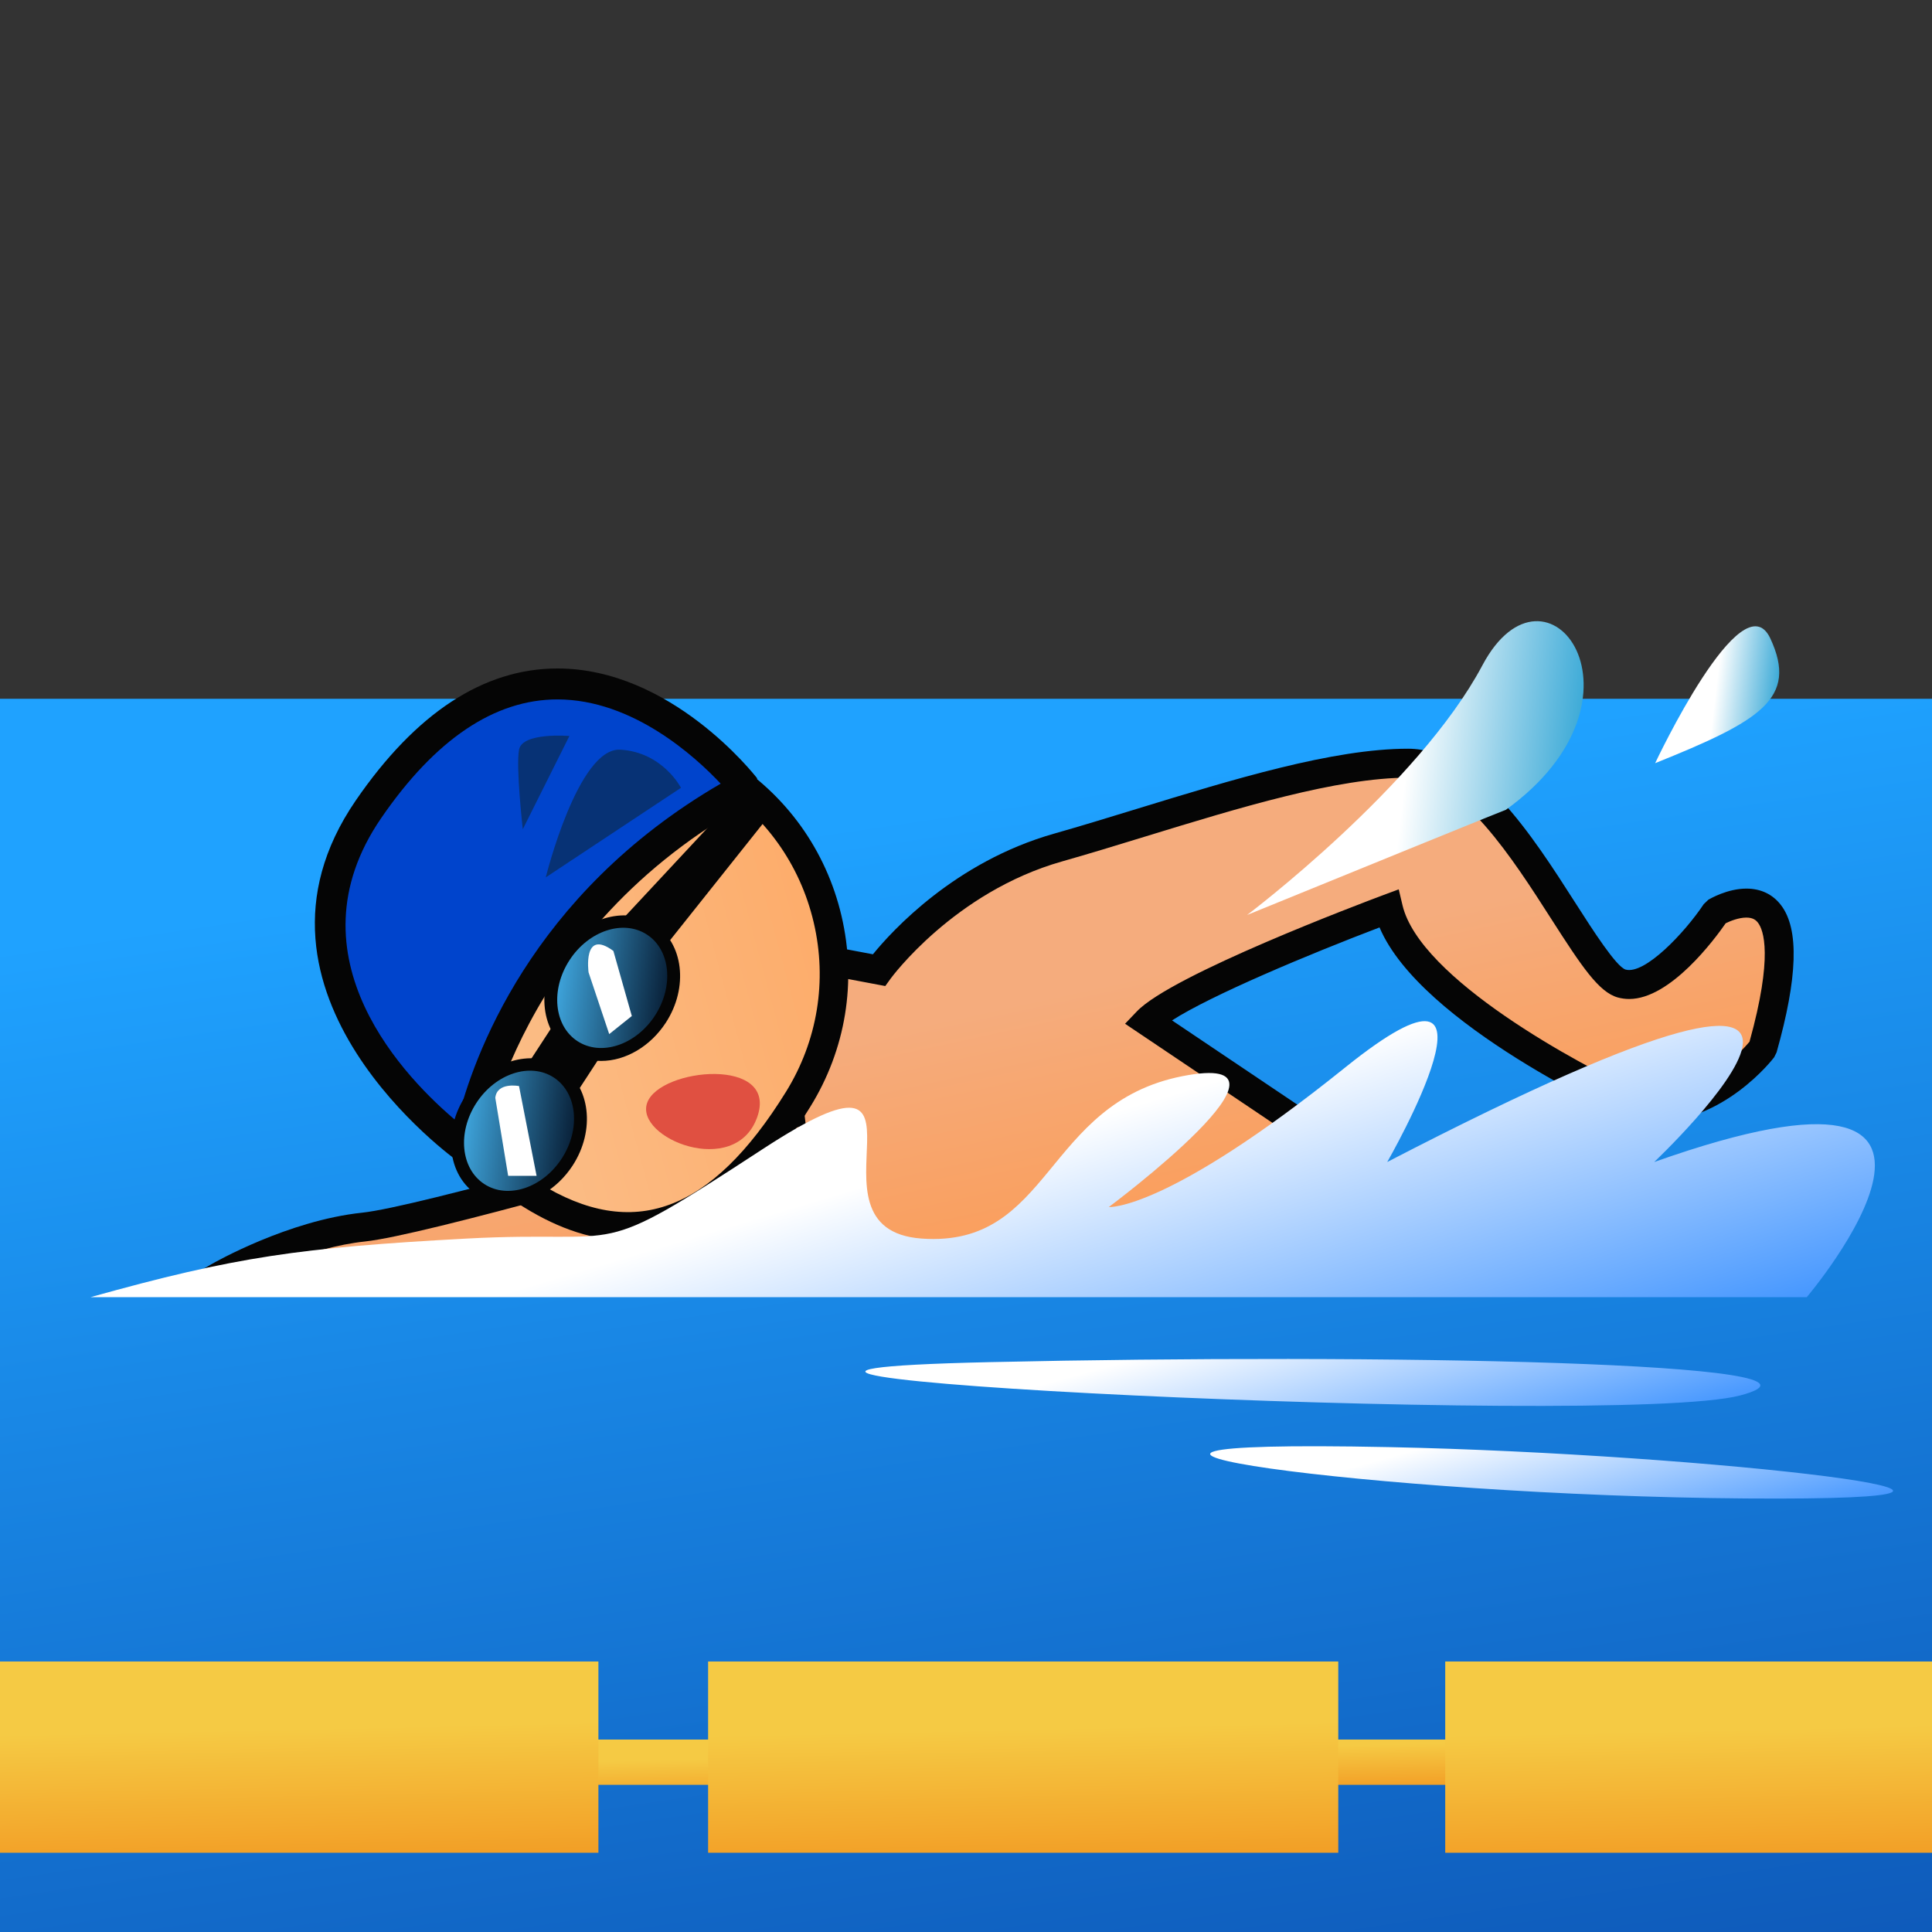 <?xml version="1.0" encoding="UTF-8" standalone="no"?>
<!-- Generator: Adobe Illustrator 15.0.0, SVG Export Plug-In . SVG Version: 6.00 Build 0)  -->

<svg
   xmlns:dc="http://purl.org/dc/elements/1.1/"
   xmlns:cc="http://creativecommons.org/ns#"
   xmlns:rdf="http://www.w3.org/1999/02/22-rdf-syntax-ns#"
   xmlns:svg="http://www.w3.org/2000/svg"
   xmlns="http://www.w3.org/2000/svg"
   xmlns:sodipodi="http://sodipodi.sourceforge.net/DTD/sodipodi-0.dtd"
   xmlns:inkscape="http://www.inkscape.org/namespaces/inkscape"
   version="1.1"
   id="レイヤー_1"
   x="0px"
   y="0px"
   width="64px"
   height="64px"
   viewBox="0 0 64 64"
   style="enable-background:new 0 0 64 64;"
   xml:space="preserve"
   inkscape:version="0.48.5 r10040"
   sodipodi:docname="swimmer.svg"><rect x="0" y="0" width="64" height="64" fill="#333333" stroke="none"/><defs
     id="defs147" /><sodipodi:namedview
     pagecolor="#ffffff"
     bordercolor="#666666"
     borderopacity="1"
     objecttolerance="10"
     gridtolerance="10"
     guidetolerance="10"
     inkscape:pageopacity="0"
     inkscape:pageshadow="2"
     inkscape:window-width="640"
     inkscape:window-height="480"
     id="namedview145" /><linearGradient
     id="SVGID_1_"
     gradientUnits="userSpaceOnUse"
     x1="29.56"
     y1="27.049"
     x2="40.867"
     y2="103.633"><stop
       offset="0"
       style="stop-color:#1FA2FF"
       id="stop4" /><stop
       offset="1"
       style="stop-color:#001D7F"
       id="stop6" /></linearGradient><rect
     y="23.148"
     style="fill:url(#SVGID_1_);"
     width="64"
     height="40.852"
     id="rect8" /><g
     id="g10"><linearGradient
       id="SVGID_2_"
       gradientUnits="userSpaceOnUse"
       x1="32.392"
       y1="33.502"
       x2="35.517"
       y2="47.877"><stop
         offset="0"
         style="stop-color:#F5AC7D"
         id="stop13" /><stop
         offset="1"
         style="stop-color:#FF923F"
         id="stop15" /></linearGradient><path
       style="fill:url(#SVGID_2_);"
       d="M56.836,30.218c0,0-1.812,2.723-3.113,2.363   c-1.304-0.36-3.902-7.29-7.052-7.3c-3.148-0.01-7.85,1.726-11.623,2.795   c-3.774,1.071-5.932,4.061-5.932,4.061l-3.607-0.681L23.702,34.219l2.392,2.087   l0.074,0.613c-3.403,0.993-12.216,3.528-14.123,3.729   c-2.375,0.25-4.795,1.642-4.795,1.642h26.054l-0.393-0.392L44.86,38.438l-6.852-4.605   c1.117-1.17,7.985-3.733,7.985-3.733c0.766,3.22,8.221,6.562,8.221,6.562   c2.435,0.354,4.175-1.927,4.175-1.927C60.24,28.172,56.836,30.218,56.836,30.218z   "
       id="path17" /><path
       style="fill:#050505;"
       d="M34.463,42.77H5.455L7.011,41.875   c0.103-0.06,2.536-1.445,4.984-1.703c1.831-0.193,10.454-2.67,13.648-3.6   l-0.003-0.026l-2.568-2.24l2.21-3.38l3.635,0.686   c0.619-0.761,2.707-3.062,6-3.996c0.869-0.247,1.788-0.528,2.726-0.816   c3.201-0.982,6.512-1.998,9.002-1.998c2.277,0.007,4.091,2.841,5.548,5.118   c0.569,0.889,1.348,2.105,1.658,2.199c0.634,0.171,1.945-1.205,2.587-2.167   l0.151-0.145c0.063-0.038,0.635-0.371,1.263-0.371   c0.479,0,0.877,0.191,1.15,0.553c0.6,0.792,0.551,2.387-0.151,4.874   l-0.08,0.161c-0.067,0.088-1.67,2.152-4.041,2.152l0,0   c-0.19,0-0.385-0.014-0.584-0.042l-0.127-0.037   c-0.297-0.134-6.957-3.15-8.32-6.375c-2.347,0.893-5.567,2.241-6.874,3.08   l7.155,4.81l-12.155,3.521L34.463,42.77z M9.429,41.811h22.715l-0.147-0.146   l11.744-3.401l-6.472-4.351l0.393-0.411c1.16-1.214,7.451-3.585,8.164-3.852   l0.509-0.189l0.125,0.528c0.578,2.428,5.828,5.274,7.888,6.207   c1.881,0.242,3.314-1.341,3.607-1.687c0.79-2.846,0.462-3.703,0.282-3.94   c-0.061-0.081-0.159-0.173-0.386-0.173c-0.251,0-0.533,0.113-0.685,0.188   c-0.362,0.523-1.829,2.509-3.197,2.509c-0.128,0-0.255-0.017-0.375-0.05   c-0.628-0.174-1.189-1.013-2.209-2.606c-1.262-1.971-2.989-4.67-4.717-4.676   c-2.371-0-5.612,0.994-8.746,1.955c-0.943,0.29-1.869,0.573-2.744,0.821   c-3.572,1.014-5.653,3.852-5.674,3.88l-0.178,0.247l-3.592-0.678l-1.403,2.146   l2.216,1.934l0.145,1.199l-0.39,0.114C22.676,38.438,14.033,40.921,12.096,41.125   C11.167,41.223,10.221,41.509,9.429,41.811z"
       id="path19" /></g><g
     id="g21"><g
       id="g23"><g
         id="g25"><linearGradient
           id="SVGID_3_"
           gradientUnits="userSpaceOnUse"
           x1="8.47"
           y1="32.456"
           x2="47.97"
           y2="33.706"
           gradientTransform="matrix(0.957 -0.291 0.291 0.957 -10.954 7.517)"><stop
             offset="0"
             style="stop-color:#FACB9E"
             id="stop28" /><stop
             offset="1"
             style="stop-color:#FF923F"
             id="stop30" /></linearGradient><path
           style="fill:url(#SVGID_3_);"
           d="M23.886,25.536c3.71,2.301,4.852,7.173,2.55,10.885     c-2.301,3.71-5.121,5.47-8.829,3.17c-5.63-3.492-6.906-7.792-4.606-11.502     C15.303,24.378,20.176,23.234,23.886,25.536z"
           id="path32" /><path
           style="fill:#050505;"
           d="M20.79,41.095c-1.098,0-2.253-0.371-3.432-1.103     c-5.56-3.447-7.338-7.991-4.759-12.152C14.139,25.357,16.804,23.875,19.728,23.875     c1.556,0,3.08,0.436,4.408,1.259c1.901,1.179,3.23,3.029,3.74,5.207     c0.511,2.179,0.142,4.426-1.038,6.329     C24.991,39.647,23.013,41.095,20.79,41.095z M19.728,24.821     c-2.594,0-4.959,1.315-6.325,3.518c-2.302,3.712-0.679,7.667,4.453,10.851     c3.118,1.931,5.702,0.976,8.178-3.018c1.047-1.688,1.374-3.682,0.921-5.615     c-0.453-1.933-1.631-3.573-3.318-4.619     C22.458,25.207,21.106,24.821,19.728,24.821z"
           id="path34" /></g><g
         id="g36"><path
           style="fill:#0044CC;"
           d="M15.483,38.066c0,0,1.047-7.559,9.192-11.97     c0,0-6.356-8.196-12.47,0.714C8.043,32.874,15.483,38.066,15.483,38.066z"
           id="path38" /><path
           style="fill:#050505;"
           d="M15.19,38.486c-0.078-0.055-7.806-5.557-3.407-11.966     c1.993-2.904,4.241-4.376,6.684-4.376c3.749,0,6.499,3.49,6.614,3.638     l-0.161,0.765c-7.805,4.227-8.918,11.517-8.929,11.59L15.19,38.486z      M18.466,23.169c-2.084,0-4.048,1.323-5.839,3.932     c-3.172,4.621,0.872,8.683,2.52,10.057c0.513-2.081,2.411-7.531,8.727-11.198     C23.036,25.067,20.959,23.169,18.466,23.169z"
           id="path40" /></g></g><g
       id="g42"><polygon
         style="fill:#050505;"
         points="24.675,26.097 20.318,30.773 21.492,32.031 25.555,26.927       "
         id="polygon44" /><rect
         x="15.911"
         y="34.153"
         transform="matrix(0.546 -0.837 0.837 0.546 -20.89 31.605)"
         style="fill:#050505;"
         width="5.652"
         height="1.876"
         id="rect46" /><g
         id="g48"><path
           style="fill:#050505;"
           d="M16.826,39.878c-0.369,0-0.721-0.103-1.018-0.296     c-0.488-0.319-0.792-0.847-0.854-1.486c-0.059-0.604,0.107-1.241,0.468-1.794     c0.739-1.133,2.205-1.587,3.157-0.968c0.977,0.639,1.151,2.11,0.388,3.28     C18.457,39.394,17.637,39.878,16.826,39.878z M17.561,35.896     c-0.517,0-1.075,0.343-1.422,0.874c-0.254,0.39-0.373,0.831-0.333,1.242     c0.037,0.375,0.204,0.677,0.47,0.851c0.561,0.367,1.485,0.025,1.971-0.718     c0.504-0.774,0.442-1.714-0.138-2.094C17.951,35.949,17.766,35.896,17.561,35.896     z"
           id="path50" /><linearGradient
           id="SVGID_4_"
           gradientUnits="userSpaceOnUse"
           x1="-10.35"
           y1="53.646"
           x2="-8.726"
           y2="57.77"
           gradientTransform="matrix(0.449 -0.689 0.838 0.546 -24.945 0.515)"><stop
             offset="0"
             style="stop-color:#3FA6DE"
             id="stop53" /><stop
             offset="1"
             style="stop-color:#000B1E"
             id="stop55" /></linearGradient><path
           style="fill:url(#SVGID_4_);"
           d="M18.344,35.693c0.781,0.511,0.898,1.712,0.263,2.687     c-0.637,0.975-1.784,1.353-2.564,0.843c-0.78-0.509-0.898-1.712-0.262-2.687     C16.416,35.562,17.563,35.186,18.344,35.693z"
           id="path57" /></g><g
         id="g59"><path
           style="fill:#050505;"
           d="M19.913,35.145c-0.368,0-0.72-0.103-1.017-0.296     c-0.978-0.639-1.151-2.11-0.387-3.28c0.738-1.133,2.206-1.588,3.157-0.967     c0.977,0.637,1.151,2.108,0.388,3.279     C21.545,34.66,20.725,35.145,19.913,35.145z M20.648,31.162     c-0.517,0-1.075,0.343-1.421,0.875c-0.506,0.775-0.444,1.714,0.137,2.093     c0.563,0.368,1.487,0.023,1.972-0.719c0.505-0.774,0.443-1.713-0.138-2.092     C21.038,31.215,20.854,31.162,20.648,31.162z"
           id="path61" /><linearGradient
           id="SVGID_5_"
           gradientUnits="userSpaceOnUse"
           x1="-3.475"
           y1="53.646"
           x2="-1.851"
           y2="57.769"
           gradientTransform="matrix(0.449 -0.689 0.838 0.546 -24.945 0.515)"><stop
             offset="0"
             style="stop-color:#3FA6DE"
             id="stop64" /><stop
             offset="1"
             style="stop-color:#000B1E"
             id="stop66" /></linearGradient><path
           style="fill:url(#SVGID_5_);"
           d="M21.432,30.96c0.78,0.509,0.897,1.712,0.263,2.686     c-0.636,0.975-1.784,1.353-2.565,0.844c-0.781-0.51-0.898-1.712-0.262-2.687     C19.503,30.828,20.652,30.451,21.432,30.96z"
           id="path68" /></g></g><path
       style="fill:#E05041;"
       d="M21.438,36.534c0.414-1.166,4.378-1.547,3.641,0.485   C24.342,39.052,21.024,37.7,21.438,36.534z"
       id="path70" /></g><linearGradient
     id="SVGID_6_"
     gradientUnits="userSpaceOnUse"
     x1="31.854"
     y1="38.321"
     x2="36.77"
     y2="54.821"><stop
       offset="0"
       style="stop-color:#FFFFFF"
       id="stop73" /><stop
       offset="1"
       style="stop-color:#0070FF"
       id="stop75" /></linearGradient><path
     style="fill:url(#SVGID_6_);"
     d="M3,42.97h56.852c0,0,7.58-8.952-5.054-4.477  c0,0,10.738-10.146-8.844,0c0,0,4.548-7.907-1.39-3.134  c-5.938,4.776-7.833,4.626-7.833,4.626s7.027-5.238,2.44-4.336  c-4.588,0.904-4.335,5.679-8.631,5.381c-4.295-0.298,1.211-7.199-5.276-2.964  c-5.76,3.761-4.325,2.666-9.821,2.964S7.801,41.628,3,42.97z"
     id="path77" /><linearGradient
     id="SVGID_7_"
     gradientUnits="userSpaceOnUse"
     x1="46.575"
     y1="25.494"
     x2="53.255"
     y2="26.287"><stop
       offset="0"
       style="stop-color:#FFFFFF"
       id="stop80" /><stop
       offset="1"
       style="stop-color:#1599CF"
       id="stop82" /></linearGradient><path
     style="fill:url(#SVGID_7_);"
     d="M41.312,30.31c0,0,5.669-4.27,7.794-8.27  s5.926,1.076,0.775,4.788C49.882,26.828,50.79,26.444,41.312,30.31z"
     id="path84" /><linearGradient
     id="SVGID_8_"
     gradientUnits="userSpaceOnUse"
     x1="56.814"
     y1="23.052"
     x2="59.263"
     y2="23.342"><stop
       offset="0"
       style="stop-color:#FFFFFF"
       id="stop87" /><stop
       offset="1"
       style="stop-color:#1599CF"
       id="stop89" /></linearGradient><path
     style="fill:url(#SVGID_8_);"
     d="M54.829,25.281c0,0,2.881-6.133,3.815-4.133  S58.296,23.886,54.829,25.281z"
     id="path91" /><g
     id="g93"><linearGradient
       id="SVGID_9_"
       gradientUnits="userSpaceOnUse"
       x1="33.1"
       y1="58.065"
       x2="33.143"
       y2="60.066"><stop
         offset="0"
         style="stop-color:#F5CA44"
         id="stop96" /><stop
         offset="1"
         style="stop-color:#F18D1A"
         id="stop98" /></linearGradient><rect
       x="16.141"
       y="57.625"
       style="fill:url(#SVGID_9_);"
       width="33.932"
       height="1.5"
       id="rect100" /><linearGradient
       id="SVGID_10_"
       gradientUnits="userSpaceOnUse"
       x1="9.365"
       y1="57.267"
       x2="9.497"
       y2="63.338"><stop
         offset="0"
         style="stop-color:#F5CA44"
         id="stop103" /><stop
         offset="1"
         style="stop-color:#F18D1A"
         id="stop105" /></linearGradient><rect
       x="-1.053"
       y="55.039"
       style="fill:url(#SVGID_10_);"
       width="20.876"
       height="6.336"
       id="rect107" /><linearGradient
       id="SVGID_11_"
       gradientUnits="userSpaceOnUse"
       x1="33.874"
       y1="57.267"
       x2="34.006"
       y2="63.338"><stop
         offset="0"
         style="stop-color:#F5CA44"
         id="stop110" /><stop
         offset="1"
         style="stop-color:#F18D1A"
         id="stop112" /></linearGradient><rect
       x="23.457"
       y="55.039"
       style="fill:url(#SVGID_11_);"
       width="20.875"
       height="6.336"
       id="rect114" /><linearGradient
       id="SVGID_12_"
       gradientUnits="userSpaceOnUse"
       x1="58.292"
       y1="57.267"
       x2="58.424"
       y2="63.338"><stop
         offset="0"
         style="stop-color:#F5CA44"
         id="stop117" /><stop
         offset="1"
         style="stop-color:#F18D1A"
         id="stop119" /></linearGradient><rect
       x="47.875"
       y="55.039"
       style="fill:url(#SVGID_12_);"
       width="20.875"
       height="6.336"
       id="rect121" /></g><path
     style="fill:#FFFFFF;"
     d="M16.407,36.367l0.426,2.584h0.942l-0.582-2.974  C17.193,35.978,16.465,35.833,16.407,36.367z"
     id="path123" /><path
     style="fill:#FFFFFF;"
     d="M19.497,32.212c0,0-0.206-1.469,0.822-0.711l0.611,2.156  l-0.749,0.599L19.497,32.212z"
     id="path125" /><linearGradient
     id="SVGID_13_"
     gradientUnits="userSpaceOnUse"
     x1="42.432"
     y1="43.836"
     x2="45.007"
     y2="52.478"
     gradientTransform="matrix(1 0.021 -0.021 1 1.377 -1.168)"><stop
       offset="0"
       style="stop-color:#FFFFFF"
       id="stop128" /><stop
       offset="1"
       style="stop-color:#0070FF"
       id="stop130" /></linearGradient><path
     style="fill:url(#SVGID_13_);"
     d="M32.805,45.122c12.828-0.289,29.002,0.002,24.842,1.104  S16.467,45.488,32.805,45.122z"
     id="path132" /><linearGradient
     id="SVGID_14_"
     gradientUnits="userSpaceOnUse"
     x1="50.479"
     y1="47.042"
     x2="52.686"
     y2="54.447"
     gradientTransform="matrix(1 0.021 -0.021 1 1.377 -1.168)"><stop
       offset="0"
       style="stop-color:#FFFFFF"
       id="stop135" /><stop
       offset="1"
       style="stop-color:#0070FF"
       id="stop137" /></linearGradient><path
     style="fill:url(#SVGID_14_);"
     d="M46.036,47.938c10.531,0.217,24.077,1.791,11.804,1.701  C45.568,49.55,32.028,47.651,46.036,47.938z"
     id="path139" /><path
     style="fill:#073275;"
     d="M18.079,29.064c0,0,1.068-4.314,2.472-4.23  s2.007,1.263,2.007,1.263L18.079,29.064z"
     id="path141" /><path
     style="fill:#073275;"
     d="M17.318,27.469l1.544-3.088c0,0-1.559-0.133-1.668,0.452  S17.318,27.469,17.318,27.469z"
     id="path143" /></svg>